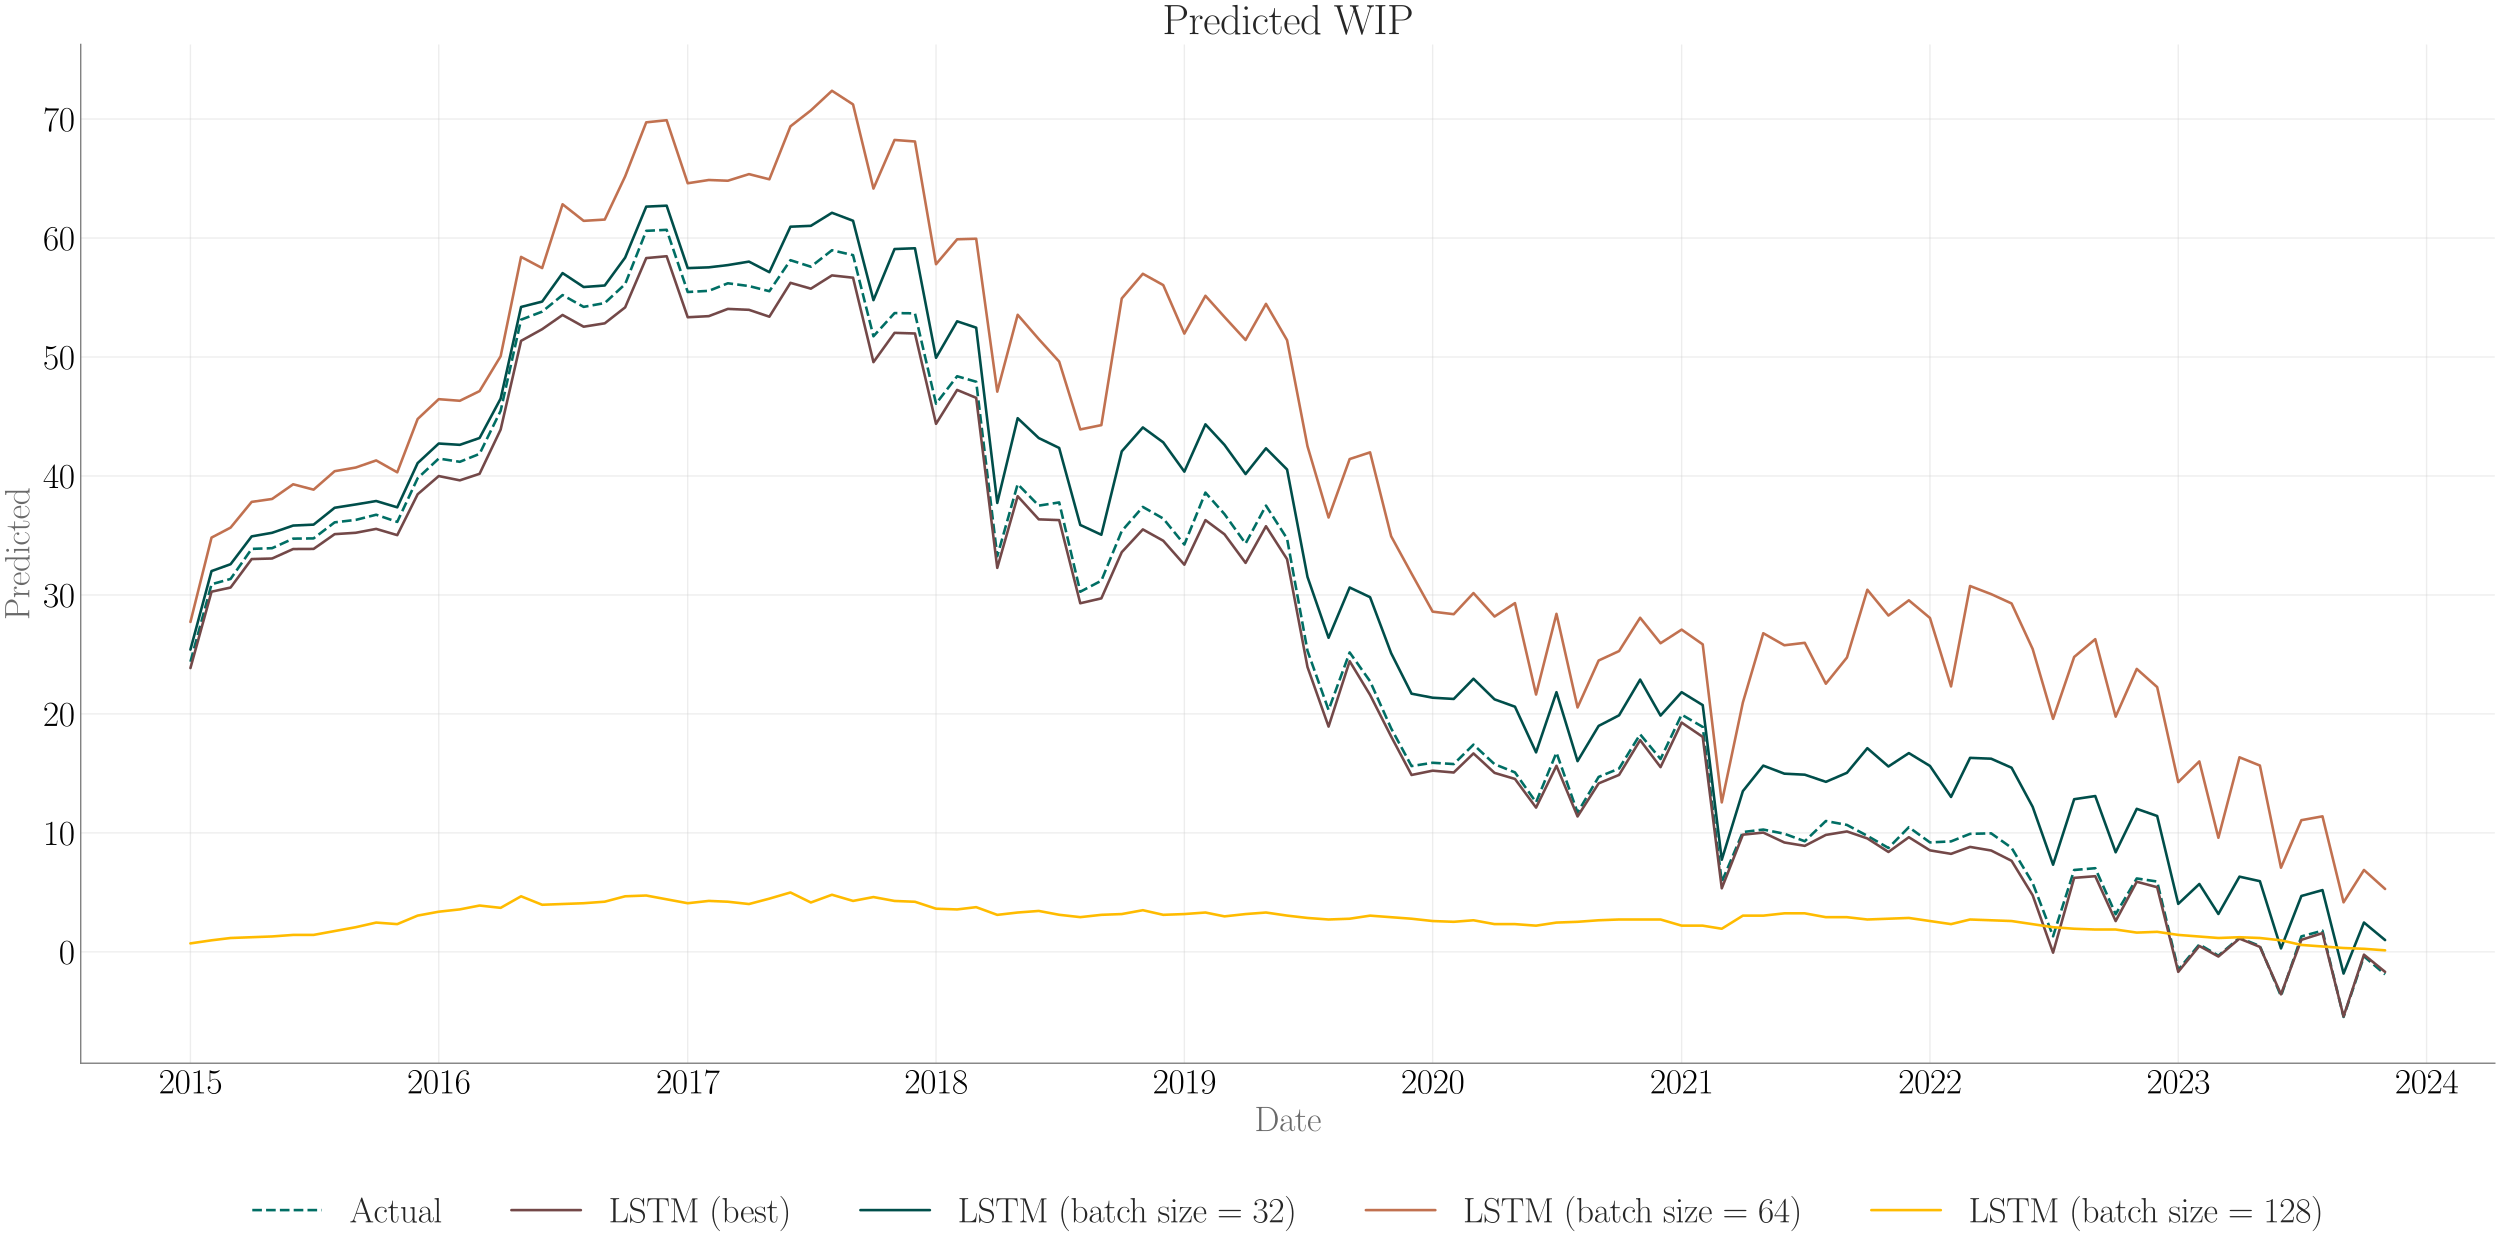 <?xml version="1.0" encoding="utf-8" standalone="no"?>
<!DOCTYPE svg PUBLIC "-//W3C//DTD SVG 1.1//EN"
  "http://www.w3.org/Graphics/SVG/1.1/DTD/svg11.dtd">
<svg xmlns:xlink="http://www.w3.org/1999/xlink" width="1440pt" height="720pt" viewBox="0 0 1440 720" xmlns="http://www.w3.org/2000/svg" version="1.1">
 <defs>
  <style type="text/css">*{stroke-linejoin: round; stroke-linecap: butt}</style>
 </defs>
 <g id="figure_1">
  <g id="patch_1">
   <path d="M 0 720 
L 1440 720 
L 1440 0 
L 0 0 
z
" style="fill: #ffffff"/>
  </g>
  <g id="axes_1">
   <g id="patch_2">
    <path d="M 46.489 612.427 
L 1437 612.427 
L 1437 25.605 
L 46.489 25.605 
z
" style="fill: #ffffff"/>
   </g>
   <g id="matplotlib.axis_1">
    <g id="xtick_1">
     <g id="line2d_1">
      <path d="M 109.694 612.427 
L 109.694 25.605 
" clip-path="url(#pcc0ab377e1)" style="fill: none; stroke: #cccccc; stroke-opacity: 0.35; stroke-width: 0.8; stroke-linecap: round"/>
     </g>
     <g id="text_1">
      <!-- $\mathdefault{2015}$ -->
      <g transform="translate(91.418 629.764) scale(0.2 -0.2)">
       <defs>
        <path id="CMR17-32" d="M 2669 989 
L 2554 989 
C 2490 536 2438 459 2413 420 
C 2381 369 1920 369 1830 369 
L 602 369 
C 832 619 1280 1072 1824 1597 
C 2214 1967 2669 2402 2669 3035 
C 2669 3790 2067 4224 1395 4224 
C 691 4224 262 3604 262 3030 
C 262 2780 448 2748 525 2748 
C 589 2748 781 2787 781 3010 
C 781 3207 614 3264 525 3264 
C 486 3264 448 3258 422 3245 
C 544 3790 915 4058 1306 4058 
C 1862 4058 2227 3617 2227 3035 
C 2227 2479 1901 2000 1536 1584 
L 262 146 
L 262 0 
L 2515 0 
L 2669 989 
z
" transform="scale(0.016)"/>
        <path id="CMR17-30" d="M 2688 2025 
C 2688 2416 2682 3080 2413 3591 
C 2176 4039 1798 4198 1466 4198 
C 1158 4198 768 4058 525 3597 
C 269 3118 243 2524 243 2025 
C 243 1661 250 1106 448 619 
C 723 -39 1216 -128 1466 -128 
C 1760 -128 2208 -7 2470 600 
C 2662 1042 2688 1559 2688 2025 
z
M 1466 -26 
C 1056 -26 813 325 723 812 
C 653 1188 653 1738 653 2096 
C 653 2588 653 2997 736 3387 
C 858 3929 1216 4096 1466 4096 
C 1728 4096 2067 3923 2189 3400 
C 2272 3036 2278 2607 2278 2096 
C 2278 1680 2278 1169 2202 792 
C 2067 95 1690 -26 1466 -26 
z
" transform="scale(0.016)"/>
        <path id="CMR17-31" d="M 1702 4058 
C 1702 4192 1696 4192 1606 4192 
C 1357 3916 979 3827 621 3827 
C 602 3827 570 3827 563 3808 
C 557 3795 557 3782 557 3648 
C 755 3648 1088 3686 1344 3839 
L 1344 461 
C 1344 236 1331 160 781 160 
L 589 160 
L 589 0 
C 896 0 1216 0 1523 0 
C 1830 0 2150 0 2458 0 
L 2458 160 
L 2266 160 
C 1715 160 1702 230 1702 458 
L 1702 4058 
z
" transform="scale(0.016)"/>
        <path id="CMR17-35" d="M 730 3692 
C 794 3666 1056 3584 1325 3584 
C 1920 3584 2246 3911 2432 4100 
C 2432 4157 2432 4192 2394 4192 
C 2387 4192 2374 4192 2323 4163 
C 2099 4058 1837 3973 1517 3973 
C 1325 3973 1037 3999 723 4139 
C 653 4171 640 4171 634 4171 
C 602 4171 595 4164 595 4037 
L 595 2203 
C 595 2089 595 2057 659 2057 
C 691 2057 704 2070 736 2114 
C 941 2401 1222 2522 1542 2522 
C 1766 2522 2246 2382 2246 1289 
C 2246 1085 2246 715 2054 421 
C 1894 159 1645 25 1370 25 
C 947 25 518 320 403 814 
C 429 807 480 795 506 795 
C 589 795 749 840 749 1038 
C 749 1210 627 1280 506 1280 
C 358 1280 262 1190 262 1011 
C 262 454 704 -128 1382 -128 
C 2042 -128 2669 440 2669 1264 
C 2669 2030 2170 2624 1549 2624 
C 1222 2624 947 2503 730 2274 
L 730 3692 
z
" transform="scale(0.016)"/>
       </defs>
       <use xlink:href="#CMR17-32" transform="scale(0.996)"/>
       <use xlink:href="#CMR17-30" transform="translate(45.69 0) scale(0.996)"/>
       <use xlink:href="#CMR17-31" transform="translate(91.381 0) scale(0.996)"/>
       <use xlink:href="#CMR17-35" transform="translate(137.071 0) scale(0.996)"/>
      </g>
     </g>
    </g>
    <g id="xtick_2">
     <g id="line2d_2">
      <path d="M 252.718 612.427 
L 252.718 25.605 
" clip-path="url(#pcc0ab377e1)" style="fill: none; stroke: #cccccc; stroke-opacity: 0.35; stroke-width: 0.8; stroke-linecap: round"/>
     </g>
     <g id="text_2">
      <!-- $\mathdefault{2016}$ -->
      <g transform="translate(234.442 629.764) scale(0.2 -0.2)">
       <defs>
        <path id="CMR17-36" d="M 678 2176 
C 678 3690 1395 4032 1811 4032 
C 1946 4032 2272 4009 2400 3776 
C 2298 3776 2106 3776 2106 3553 
C 2106 3381 2246 3323 2336 3323 
C 2394 3323 2566 3348 2566 3560 
C 2566 3954 2246 4179 1805 4179 
C 1043 4179 243 3390 243 1984 
C 243 253 966 -128 1478 -128 
C 2099 -128 2688 427 2688 1283 
C 2688 2081 2170 2662 1517 2662 
C 1126 2662 838 2407 678 1960 
L 678 2176 
z
M 1478 25 
C 691 25 691 1200 691 1436 
C 691 1896 909 2560 1504 2560 
C 1613 2560 1926 2560 2138 2120 
C 2253 1870 2253 1609 2253 1289 
C 2253 944 2253 690 2118 434 
C 1978 171 1773 25 1478 25 
z
" transform="scale(0.016)"/>
       </defs>
       <use xlink:href="#CMR17-32" transform="scale(0.996)"/>
       <use xlink:href="#CMR17-30" transform="translate(45.69 0) scale(0.996)"/>
       <use xlink:href="#CMR17-31" transform="translate(91.381 0) scale(0.996)"/>
       <use xlink:href="#CMR17-36" transform="translate(137.071 0) scale(0.996)"/>
      </g>
     </g>
    </g>
    <g id="xtick_3">
     <g id="line2d_3">
      <path d="M 396.135 612.427 
L 396.135 25.605 
" clip-path="url(#pcc0ab377e1)" style="fill: none; stroke: #cccccc; stroke-opacity: 0.35; stroke-width: 0.8; stroke-linecap: round"/>
     </g>
     <g id="text_3">
      <!-- $\mathdefault{2017}$ -->
      <g transform="translate(377.859 629.764) scale(0.2 -0.2)">
       <defs>
        <path id="CMR17-37" d="M 2886 3941 
L 2886 4081 
L 1382 4081 
C 634 4081 621 4165 595 4288 
L 480 4288 
L 294 3094 
L 410 3094 
C 429 3215 474 3540 550 3661 
C 589 3712 1062 3712 1171 3712 
L 2579 3712 
L 1869 2661 
C 1395 1954 1069 999 1069 165 
C 1069 89 1069 -128 1299 -128 
C 1530 -128 1530 89 1530 171 
L 1530 465 
C 1530 1508 1709 2196 2003 2636 
L 2886 3941 
z
" transform="scale(0.016)"/>
       </defs>
       <use xlink:href="#CMR17-32" transform="scale(0.996)"/>
       <use xlink:href="#CMR17-30" transform="translate(45.69 0) scale(0.996)"/>
       <use xlink:href="#CMR17-31" transform="translate(91.381 0) scale(0.996)"/>
       <use xlink:href="#CMR17-37" transform="translate(137.071 0) scale(0.996)"/>
      </g>
     </g>
    </g>
    <g id="xtick_4">
     <g id="line2d_4">
      <path d="M 539.159 612.427 
L 539.159 25.605 
" clip-path="url(#pcc0ab377e1)" style="fill: none; stroke: #cccccc; stroke-opacity: 0.35; stroke-width: 0.8; stroke-linecap: round"/>
     </g>
     <g id="text_4">
      <!-- $\mathdefault{2018}$ -->
      <g transform="translate(520.883 629.764) scale(0.2 -0.2)">
       <defs>
        <path id="CMR17-38" d="M 1741 2264 
C 2144 2467 2554 2773 2554 3263 
C 2554 3841 1990 4179 1472 4179 
C 890 4179 378 3759 378 3180 
C 378 3021 416 2747 666 2505 
C 730 2442 998 2251 1171 2130 
C 883 1983 211 1634 211 934 
C 211 279 838 -128 1459 -128 
C 2144 -128 2720 362 2720 1010 
C 2720 1590 2330 1857 2074 2029 
L 1741 2264 
z
M 902 2822 
C 851 2854 595 3051 595 3351 
C 595 3739 998 4032 1459 4032 
C 1965 4032 2336 3676 2336 3262 
C 2336 2669 1670 2331 1638 2331 
C 1632 2331 1626 2331 1574 2370 
L 902 2822 
z
M 2080 1519 
C 2176 1449 2483 1240 2483 851 
C 2483 381 2010 25 1472 25 
C 890 25 448 438 448 940 
C 448 1443 838 1862 1280 2060 
L 2080 1519 
z
" transform="scale(0.016)"/>
       </defs>
       <use xlink:href="#CMR17-32" transform="scale(0.996)"/>
       <use xlink:href="#CMR17-30" transform="translate(45.69 0) scale(0.996)"/>
       <use xlink:href="#CMR17-31" transform="translate(91.381 0) scale(0.996)"/>
       <use xlink:href="#CMR17-38" transform="translate(137.071 0) scale(0.996)"/>
      </g>
     </g>
    </g>
    <g id="xtick_5">
     <g id="line2d_5">
      <path d="M 682.184 612.427 
L 682.184 25.605 
" clip-path="url(#pcc0ab377e1)" style="fill: none; stroke: #cccccc; stroke-opacity: 0.35; stroke-width: 0.8; stroke-linecap: round"/>
     </g>
     <g id="text_5">
      <!-- $\mathdefault{2019}$ -->
      <g transform="translate(663.907 629.764) scale(0.2 -0.2)">
       <defs>
        <path id="CMR17-39" d="M 2253 1864 
C 2253 464 1670 31 1190 31 
C 1043 31 685 31 538 294 
C 704 268 826 357 826 518 
C 826 692 685 749 595 749 
C 538 749 365 723 365 506 
C 365 71 742 -128 1203 -128 
C 1939 -128 2688 674 2688 2073 
C 2688 3817 1971 4179 1485 4179 
C 851 4179 243 3628 243 2778 
C 243 1991 762 1408 1414 1408 
C 1952 1408 2189 1903 2253 2112 
L 2253 1864 
z
M 1427 1510 
C 1254 1510 1011 1542 813 1922 
C 678 2169 678 2461 678 2771 
C 678 3146 678 3405 858 3684 
C 947 3817 1114 4032 1485 4032 
C 2240 4032 2240 2885 2240 2632 
C 2240 2182 2035 1510 1427 1510 
z
" transform="scale(0.016)"/>
       </defs>
       <use xlink:href="#CMR17-32" transform="scale(0.996)"/>
       <use xlink:href="#CMR17-30" transform="translate(45.69 0) scale(0.996)"/>
       <use xlink:href="#CMR17-31" transform="translate(91.381 0) scale(0.996)"/>
       <use xlink:href="#CMR17-39" transform="translate(137.071 0) scale(0.996)"/>
      </g>
     </g>
    </g>
    <g id="xtick_6">
     <g id="line2d_6">
      <path d="M 825.208 612.427 
L 825.208 25.605 
" clip-path="url(#pcc0ab377e1)" style="fill: none; stroke: #cccccc; stroke-opacity: 0.35; stroke-width: 0.8; stroke-linecap: round"/>
     </g>
     <g id="text_6">
      <!-- $\mathdefault{2020}$ -->
      <g transform="translate(806.932 629.764) scale(0.2 -0.2)">
       <use xlink:href="#CMR17-32" transform="scale(0.996)"/>
       <use xlink:href="#CMR17-30" transform="translate(45.69 0) scale(0.996)"/>
       <use xlink:href="#CMR17-32" transform="translate(91.381 0) scale(0.996)"/>
       <use xlink:href="#CMR17-30" transform="translate(137.071 0) scale(0.996)"/>
      </g>
     </g>
    </g>
    <g id="xtick_7">
     <g id="line2d_7">
      <path d="M 968.624 612.427 
L 968.624 25.605 
" clip-path="url(#pcc0ab377e1)" style="fill: none; stroke: #cccccc; stroke-opacity: 0.35; stroke-width: 0.8; stroke-linecap: round"/>
     </g>
     <g id="text_7">
      <!-- $\mathdefault{2021}$ -->
      <g transform="translate(950.348 629.764) scale(0.2 -0.2)">
       <use xlink:href="#CMR17-32" transform="scale(0.996)"/>
       <use xlink:href="#CMR17-30" transform="translate(45.69 0) scale(0.996)"/>
       <use xlink:href="#CMR17-32" transform="translate(91.381 0) scale(0.996)"/>
       <use xlink:href="#CMR17-31" transform="translate(137.071 0) scale(0.996)"/>
      </g>
     </g>
    </g>
    <g id="xtick_8">
     <g id="line2d_8">
      <path d="M 1111.649 612.427 
L 1111.649 25.605 
" clip-path="url(#pcc0ab377e1)" style="fill: none; stroke: #cccccc; stroke-opacity: 0.35; stroke-width: 0.8; stroke-linecap: round"/>
     </g>
     <g id="text_8">
      <!-- $\mathdefault{2022}$ -->
      <g transform="translate(1093.372 629.764) scale(0.2 -0.2)">
       <use xlink:href="#CMR17-32" transform="scale(0.996)"/>
       <use xlink:href="#CMR17-30" transform="translate(45.69 0) scale(0.996)"/>
       <use xlink:href="#CMR17-32" transform="translate(91.381 0) scale(0.996)"/>
       <use xlink:href="#CMR17-32" transform="translate(137.071 0) scale(0.996)"/>
      </g>
     </g>
    </g>
    <g id="xtick_9">
     <g id="line2d_9">
      <path d="M 1254.673 612.427 
L 1254.673 25.605 
" clip-path="url(#pcc0ab377e1)" style="fill: none; stroke: #cccccc; stroke-opacity: 0.35; stroke-width: 0.8; stroke-linecap: round"/>
     </g>
     <g id="text_9">
      <!-- $\mathdefault{2023}$ -->
      <g transform="translate(1236.397 629.764) scale(0.2 -0.2)">
       <defs>
        <path id="CMR17-33" d="M 1414 2157 
C 1984 2157 2234 1662 2234 1090 
C 2234 320 1824 25 1453 25 
C 1114 25 563 194 390 693 
C 422 680 454 680 486 680 
C 640 680 755 782 755 948 
C 755 1133 614 1216 486 1216 
C 378 1216 211 1165 211 926 
C 211 335 787 -128 1466 -128 
C 2176 -128 2720 430 2720 1085 
C 2720 1707 2208 2157 1600 2227 
C 2086 2328 2554 2756 2554 3329 
C 2554 3820 2048 4179 1472 4179 
C 890 4179 378 3829 378 3329 
C 378 3110 544 3072 627 3072 
C 762 3072 877 3155 877 3321 
C 877 3486 762 3569 627 3569 
C 602 3569 570 3569 544 3557 
C 730 3959 1235 4032 1459 4032 
C 1683 4032 2106 3925 2106 3320 
C 2106 3143 2080 2828 1862 2550 
C 1670 2304 1453 2304 1242 2284 
C 1210 2284 1062 2269 1037 2269 
C 992 2263 966 2257 966 2208 
C 966 2163 973 2157 1101 2157 
L 1414 2157 
z
" transform="scale(0.016)"/>
       </defs>
       <use xlink:href="#CMR17-32" transform="scale(0.996)"/>
       <use xlink:href="#CMR17-30" transform="translate(45.69 0) scale(0.996)"/>
       <use xlink:href="#CMR17-32" transform="translate(91.381 0) scale(0.996)"/>
       <use xlink:href="#CMR17-33" transform="translate(137.071 0) scale(0.996)"/>
      </g>
     </g>
    </g>
    <g id="xtick_10">
     <g id="line2d_10">
      <path d="M 1397.697 612.427 
L 1397.697 25.605 
" clip-path="url(#pcc0ab377e1)" style="fill: none; stroke: #cccccc; stroke-opacity: 0.35; stroke-width: 0.8; stroke-linecap: round"/>
     </g>
     <g id="text_10">
      <!-- $\mathdefault{2024}$ -->
      <g transform="translate(1379.421 629.764) scale(0.2 -0.2)">
       <defs>
        <path id="CMR17-34" d="M 2150 4122 
C 2150 4256 2144 4256 2029 4256 
L 128 1254 
L 128 1088 
L 1779 1088 
L 1779 457 
C 1779 224 1766 160 1318 160 
L 1197 160 
L 1197 0 
C 1402 0 1747 0 1965 0 
C 2182 0 2528 0 2733 0 
L 2733 160 
L 2611 160 
C 2163 160 2150 224 2150 457 
L 2150 1088 
L 2803 1088 
L 2803 1254 
L 2150 1254 
L 2150 4122 
z
M 1798 3703 
L 1798 1254 
L 256 1254 
L 1798 3703 
z
" transform="scale(0.016)"/>
       </defs>
       <use xlink:href="#CMR17-32" transform="scale(0.996)"/>
       <use xlink:href="#CMR17-30" transform="translate(45.69 0) scale(0.996)"/>
       <use xlink:href="#CMR17-32" transform="translate(91.381 0) scale(0.996)"/>
       <use xlink:href="#CMR17-34" transform="translate(137.071 0) scale(0.996)"/>
      </g>
     </g>
    </g>
    <g id="text_11">
     <!-- Date -->
     <g style="fill: #696969" transform="translate(722.559 651.476) scale(0.2 -0.2)">
      <defs>
       <path id="CMR17-44" d="M 333 4352 
L 333 4186 
C 774 4186 845 4186 845 3900 
L 845 452 
C 845 166 774 166 333 166 
L 333 0 
L 2368 0 
C 3398 0 4224 943 4224 2141 
C 4224 3346 3411 4352 2368 4352 
L 333 4352 
z
M 1523 166 
C 1267 166 1254 197 1254 414 
L 1254 3938 
C 1254 4155 1267 4186 1523 4186 
L 2240 4186 
C 2771 4186 3750 3874 3750 2141 
C 3750 1242 3488 879 3366 707 
C 3213 510 2848 166 2240 166 
L 1523 166 
z
" transform="scale(0.016)"/>
       <path id="CMR17-61" d="M 2304 1653 
C 2304 2072 2304 2294 2035 2543 
C 1798 2752 1523 2816 1306 2816 
C 800 2816 435 2407 435 1971 
C 435 1728 627 1728 666 1728 
C 749 1728 896 1778 896 1954 
C 896 2112 774 2181 666 2181 
C 640 2181 608 2174 589 2168 
C 723 2592 1069 2714 1293 2714 
C 1613 2714 1965 2429 1965 1885 
L 1965 1600 
C 1587 1600 1133 1549 774 1357 
C 371 1133 256 813 256 570 
C 256 77 832 -64 1171 -64 
C 1523 -64 1850 139 1990 511 
C 2003 233 2182 -18 2464 -18 
C 2598 -18 2938 70 2938 567 
L 2938 920 
L 2822 920 
L 2822 562 
C 2822 178 2650 128 2566 128 
C 2304 128 2304 458 2304 738 
L 2304 1653 
z
M 1965 870 
C 1965 317 1568 38 1216 38 
C 896 38 646 275 646 570 
C 646 761 730 1100 1101 1305 
C 1408 1478 1760 1504 1965 1504 
L 1965 870 
z
" transform="scale(0.016)"/>
       <path id="CMR17-74" d="M 966 2560 
L 1862 2560 
L 1862 2725 
L 966 2725 
L 966 3904 
L 851 3904 
C 838 3245 614 2668 70 2668 
L 70 2560 
L 627 2560 
L 627 771 
C 627 650 627 -64 1370 -64 
C 1747 -64 1965 306 1965 777 
L 1965 1140 
L 1850 1140 
L 1850 783 
C 1850 344 1677 51 1408 51 
C 1222 51 966 178 966 758 
L 966 2560 
z
" transform="scale(0.016)"/>
       <path id="CMR17-65" d="M 2438 1472 
C 2464 1498 2464 1511 2464 1576 
C 2464 2238 2118 2816 1389 2816 
C 710 2816 173 2169 173 1383 
C 173 551 781 -64 1459 -64 
C 2176 -64 2458 607 2458 740 
C 2458 784 2419 784 2406 784 
C 2362 784 2355 771 2330 696 
C 2189 265 1837 51 1504 51 
C 1229 51 954 203 781 480 
C 582 803 582 1176 582 1472 
L 2438 1472 
z
M 589 1568 
C 634 2505 1126 2714 1382 2714 
C 1818 2714 2112 2297 2118 1568 
L 589 1568 
z
" transform="scale(0.016)"/>
      </defs>
      <use xlink:href="#CMR17-44" transform="scale(0.996)"/>
      <use xlink:href="#CMR17-61" transform="translate(70.394 0) scale(0.996)"/>
      <use xlink:href="#CMR17-74" transform="translate(116.084 0) scale(0.996)"/>
      <use xlink:href="#CMR17-65" transform="translate(151.365 0) scale(0.996)"/>
     </g>
    </g>
   </g>
   <g id="matplotlib.axis_2">
    <g id="ytick_1">
     <g id="line2d_11">
      <path d="M 46.489 548.277 
L 1437 548.277 
" clip-path="url(#pcc0ab377e1)" style="fill: none; stroke: #cccccc; stroke-opacity: 0.35; stroke-width: 0.8; stroke-linecap: round"/>
     </g>
     <g id="text_12">
      <!-- $\mathdefault{0}$ -->
      <g transform="translate(33.851 555.196) scale(0.2 -0.2)">
       <use xlink:href="#CMR17-30" transform="scale(0.996)"/>
      </g>
     </g>
    </g>
    <g id="ytick_2">
     <g id="line2d_12">
      <path d="M 46.489 479.748 
L 1437 479.748 
" clip-path="url(#pcc0ab377e1)" style="fill: none; stroke: #cccccc; stroke-opacity: 0.35; stroke-width: 0.8; stroke-linecap: round"/>
     </g>
     <g id="text_13">
      <!-- $\mathdefault{10}$ -->
      <g transform="translate(24.713 486.667) scale(0.2 -0.2)">
       <use xlink:href="#CMR17-31" transform="scale(0.996)"/>
       <use xlink:href="#CMR17-30" transform="translate(45.69 0) scale(0.996)"/>
      </g>
     </g>
    </g>
    <g id="ytick_3">
     <g id="line2d_13">
      <path d="M 46.489 411.219 
L 1437 411.219 
" clip-path="url(#pcc0ab377e1)" style="fill: none; stroke: #cccccc; stroke-opacity: 0.35; stroke-width: 0.8; stroke-linecap: round"/>
     </g>
     <g id="text_14">
      <!-- $\mathdefault{20}$ -->
      <g transform="translate(24.713 418.138) scale(0.2 -0.2)">
       <use xlink:href="#CMR17-32" transform="scale(0.996)"/>
       <use xlink:href="#CMR17-30" transform="translate(45.69 0) scale(0.996)"/>
      </g>
     </g>
    </g>
    <g id="ytick_4">
     <g id="line2d_14">
      <path d="M 46.489 342.69 
L 1437 342.69 
" clip-path="url(#pcc0ab377e1)" style="fill: none; stroke: #cccccc; stroke-opacity: 0.35; stroke-width: 0.8; stroke-linecap: round"/>
     </g>
     <g id="text_15">
      <!-- $\mathdefault{30}$ -->
      <g transform="translate(24.713 349.609) scale(0.2 -0.2)">
       <use xlink:href="#CMR17-33" transform="scale(0.996)"/>
       <use xlink:href="#CMR17-30" transform="translate(45.69 0) scale(0.996)"/>
      </g>
     </g>
    </g>
    <g id="ytick_5">
     <g id="line2d_15">
      <path d="M 46.489 274.161 
L 1437 274.161 
" clip-path="url(#pcc0ab377e1)" style="fill: none; stroke: #cccccc; stroke-opacity: 0.35; stroke-width: 0.8; stroke-linecap: round"/>
     </g>
     <g id="text_16">
      <!-- $\mathdefault{40}$ -->
      <g transform="translate(24.713 281.079) scale(0.2 -0.2)">
       <use xlink:href="#CMR17-34" transform="scale(0.996)"/>
       <use xlink:href="#CMR17-30" transform="translate(45.69 0) scale(0.996)"/>
      </g>
     </g>
    </g>
    <g id="ytick_6">
     <g id="line2d_16">
      <path d="M 46.489 205.632 
L 1437 205.632 
" clip-path="url(#pcc0ab377e1)" style="fill: none; stroke: #cccccc; stroke-opacity: 0.35; stroke-width: 0.8; stroke-linecap: round"/>
     </g>
     <g id="text_17">
      <!-- $\mathdefault{50}$ -->
      <g transform="translate(24.713 212.55) scale(0.2 -0.2)">
       <use xlink:href="#CMR17-35" transform="scale(0.996)"/>
       <use xlink:href="#CMR17-30" transform="translate(45.69 0) scale(0.996)"/>
      </g>
     </g>
    </g>
    <g id="ytick_7">
     <g id="line2d_17">
      <path d="M 46.489 137.103 
L 1437 137.103 
" clip-path="url(#pcc0ab377e1)" style="fill: none; stroke: #cccccc; stroke-opacity: 0.35; stroke-width: 0.8; stroke-linecap: round"/>
     </g>
     <g id="text_18">
      <!-- $\mathdefault{60}$ -->
      <g transform="translate(24.713 144.021) scale(0.2 -0.2)">
       <use xlink:href="#CMR17-36" transform="scale(0.996)"/>
       <use xlink:href="#CMR17-30" transform="translate(45.69 0) scale(0.996)"/>
      </g>
     </g>
    </g>
    <g id="ytick_8">
     <g id="line2d_18">
      <path d="M 46.489 68.574 
L 1437 68.574 
" clip-path="url(#pcc0ab377e1)" style="fill: none; stroke: #cccccc; stroke-opacity: 0.35; stroke-width: 0.8; stroke-linecap: round"/>
     </g>
     <g id="text_19">
      <!-- $\mathdefault{70}$ -->
      <g transform="translate(24.713 75.492) scale(0.2 -0.2)">
       <use xlink:href="#CMR17-37" transform="scale(0.996)"/>
       <use xlink:href="#CMR17-30" transform="translate(45.69 0) scale(0.996)"/>
      </g>
     </g>
    </g>
    <g id="text_20">
     <!-- Predicted -->
     <g style="fill: #696969" transform="translate(16.837 357.142) rotate(-90) scale(0.2 -0.2)">
      <defs>
       <path id="CMR17-50" d="M 1267 2042 
L 2291 2042 
C 3117 2042 3718 2578 3718 3184 
C 3718 3791 3130 4352 2291 4352 
L 333 4352 
L 333 4186 
C 774 4186 845 4186 845 3899 
L 845 446 
C 845 160 774 160 333 160 
L 333 0 
C 518 0 858 0 1056 0 
C 1254 0 1594 0 1779 0 
L 1779 160 
C 1338 160 1267 160 1267 446 
L 1267 2042 
z
M 1254 2176 
L 1254 3938 
C 1254 4155 1267 4186 1523 4186 
L 2170 4186 
C 2995 4186 3232 3714 3232 3184 
C 3232 2604 2950 2176 2170 2176 
L 1254 2176 
z
" transform="scale(0.016)"/>
       <path id="CMR17-72" d="M 960 1497 
C 960 2112 1222 2688 1702 2688 
C 1747 2688 1792 2682 1837 2662 
C 1837 2662 1696 2617 1696 2452 
C 1696 2298 1818 2234 1914 2234 
C 1990 2234 2131 2279 2131 2458 
C 2131 2663 1926 2790 1709 2790 
C 1222 2790 1011 2317 947 2093 
L 941 2093 
L 941 2790 
L 198 2720 
L 198 2554 
C 576 2554 634 2515 634 2208 
L 634 428 
C 634 184 608 153 198 153 
L 198 -13 
C 352 0 646 0 813 0 
C 998 0 1325 0 1498 -13 
L 1498 153 
C 1037 153 960 153 960 440 
L 960 1497 
z
" transform="scale(0.016)"/>
       <path id="CMR17-64" d="M 1869 4326 
L 1869 4160 
C 2246 4160 2304 4122 2304 3820 
L 2304 2345 
C 2278 2377 2016 2790 1498 2790 
C 845 2790 211 2208 211 1364 
C 211 525 806 -64 1434 -64 
C 1978 -64 2259 337 2291 380 
L 2291 -63 
L 3066 -63 
L 3066 128 
C 2688 128 2630 166 2630 473 
L 2630 4396 
L 1869 4326 
z
M 2291 755 
C 2291 563 2176 390 2029 262 
C 1811 70 1594 38 1472 38 
C 1286 38 621 134 621 1356 
C 621 2612 1363 2688 1530 2688 
C 1824 2688 2061 2522 2208 2291 
C 2291 2157 2291 2138 2291 2023 
L 2291 755 
z
" transform="scale(0.016)"/>
       <path id="CMR17-69" d="M 992 3909 
C 992 4049 877 4170 730 4170 
C 589 4170 467 4056 467 3909 
C 467 3769 582 3648 730 3648 
C 870 3648 992 3763 992 3909 
z
M 243 2706 
L 243 2541 
C 602 2541 653 2502 653 2197 
L 653 427 
C 653 184 627 153 218 153 
L 218 -13 
C 371 0 646 0 806 0 
C 960 0 1222 0 1370 -13 
L 1370 153 
C 992 153 979 191 979 420 
L 979 2776 
L 243 2706 
z
" transform="scale(0.016)"/>
       <path id="CMR17-63" d="M 2234 2240 
C 2112 2240 1933 2240 1933 2017 
C 1933 1838 2080 1787 2163 1787 
C 2208 1787 2394 1807 2394 2024 
C 2394 2467 1958 2803 1466 2803 
C 787 2803 211 2178 211 1363 
C 211 516 813 -64 1466 -64 
C 2259 -64 2458 677 2458 748 
C 2458 774 2451 793 2406 793 
C 2362 793 2355 787 2330 703 
C 2163 180 1798 51 1523 51 
C 1114 51 621 427 621 1369 
C 621 2338 1094 2688 1472 2688 
C 1722 2688 2093 2573 2234 2240 
z
" transform="scale(0.016)"/>
      </defs>
      <use xlink:href="#CMR17-50" transform="scale(0.996)"/>
      <use xlink:href="#CMR17-72" transform="translate(62.586 0) scale(0.996)"/>
      <use xlink:href="#CMR17-65" transform="translate(97.867 0) scale(0.996)"/>
      <use xlink:href="#CMR17-64" transform="translate(138.353 0) scale(0.996)"/>
      <use xlink:href="#CMR17-69" transform="translate(189.248 0) scale(0.996)"/>
      <use xlink:href="#CMR17-63" transform="translate(214.119 0) scale(0.996)"/>
      <use xlink:href="#CMR17-74" transform="translate(254.605 0) scale(0.996)"/>
      <use xlink:href="#CMR17-65" transform="translate(289.886 0) scale(0.996)"/>
      <use xlink:href="#CMR17-64" transform="translate(330.371 0) scale(0.996)"/>
     </g>
    </g>
   </g>
   <g id="line2d_19">
    <path d="M 109.694 381.163 
L 121.841 336.531 
L 121.841 336.531 
L 132.813 333.47 
L 132.813 333.47 
L 144.96 316.151 
L 144.96 316.151 
L 156.716 315.755 
L 156.716 315.755 
L 168.863 310.257 
L 168.863 310.257 
L 180.619 310.116 
L 180.619 310.116 
L 192.766 300.87 
L 192.766 300.87 
L 204.913 299.462 
L 204.913 299.462 
L 216.669 296.488 
L 216.669 296.488 
L 228.816 300.613 
L 228.816 300.613 
L 240.571 275.451 
L 240.571 275.451 
L 252.718 264.132 
L 252.718 264.132 
L 264.866 265.999 
L 264.866 265.999 
L 276.229 261.427 
L 276.229 261.427 
L 288.377 236.591 
L 288.377 236.591 
L 300.132 184.141 
L 300.132 184.141 
L 312.279 179.514 
L 312.279 179.514 
L 324.035 169.963 
L 324.035 169.963 
L 336.182 176.761 
L 336.182 176.761 
L 348.329 174.562 
L 348.329 174.562 
L 360.085 163.652 
L 360.085 163.652 
L 372.232 132.972 
L 372.232 132.972 
L 383.987 132.377 
L 383.987 132.377 
L 396.135 168.192 
L 396.135 168.192 
L 408.282 167.524 
L 408.282 167.524 
L 419.254 163.167 
L 419.254 163.167 
L 431.401 164.763 
L 431.401 164.763 
L 443.156 167.739 
L 443.156 167.739 
L 455.304 149.867 
L 455.304 149.867 
L 467.059 153.62 
L 467.059 153.62 
L 479.206 144.139 
L 479.206 144.139 
L 491.354 146.957 
L 491.354 146.957 
L 503.109 193.692 
L 503.109 193.692 
L 515.256 180.344 
L 515.256 180.344 
L 527.012 180.481 
L 527.012 180.481 
L 539.159 232.522 
L 539.159 232.522 
L 551.306 216.716 
L 551.306 216.716 
L 562.278 219.871 
L 562.278 219.871 
L 574.425 320.368 
L 574.425 320.368 
L 586.181 278.859 
L 586.181 278.859 
L 598.328 291.242 
L 598.328 291.242 
L 610.084 289.397 
L 610.084 289.397 
L 622.231 340.84 
L 622.231 340.84 
L 634.378 334.476 
L 634.378 334.476 
L 646.134 305.868 
L 646.134 305.868 
L 658.281 291.995 
L 658.281 291.995 
L 670.036 298.68 
L 670.036 298.68 
L 682.184 313.645 
L 682.184 313.645 
L 694.331 283.742 
L 694.331 283.742 
L 705.303 296.117 
L 705.303 296.117 
L 717.45 313.081 
L 717.45 313.081 
L 729.205 291.246 
L 729.205 291.246 
L 741.353 310.256 
L 741.353 310.256 
L 753.108 374.841 
L 753.108 374.841 
L 765.255 408.946 
L 765.255 408.946 
L 777.403 375.807 
L 777.403 375.807 
L 789.158 392.409 
L 789.158 392.409 
L 801.305 419.544 
L 801.305 419.544 
L 813.061 441.256 
L 813.061 441.256 
L 825.208 439.356 
L 825.208 439.356 
L 837.355 440.091 
L 837.355 440.091 
L 848.719 428.915 
L 848.719 428.915 
L 860.866 440.176 
L 860.866 440.176 
L 872.622 444.901 
L 872.622 444.901 
L 884.769 462.12 
L 884.769 462.12 
L 896.524 433.519 
L 896.524 433.519 
L 908.672 468.047 
L 908.672 468.047 
L 920.819 447.518 
L 920.819 447.518 
L 932.574 442.685 
L 932.574 442.685 
L 944.722 422.972 
L 944.722 422.972 
L 956.477 437.177 
L 956.477 437.177 
L 968.624 411.639 
L 968.624 411.639 
L 980.771 418.698 
L 980.771 418.698 
L 991.743 507.963 
L 991.743 507.963 
L 1003.891 479.265 
L 1003.891 479.265 
L 1015.646 477.826 
L 1015.646 477.826 
L 1027.793 480.23 
L 1027.793 480.23 
L 1039.549 484.563 
L 1039.549 484.563 
L 1051.696 472.902 
L 1051.696 472.902 
L 1063.843 475.156 
L 1063.843 475.156 
L 1075.599 481.437 
L 1075.599 481.437 
L 1087.746 488.423 
L 1087.746 488.423 
L 1099.501 476.464 
L 1099.501 476.464 
L 1111.649 485.23 
L 1111.649 485.23 
L 1123.796 484.648 
L 1123.796 484.648 
L 1134.768 480.284 
L 1134.768 480.284 
L 1146.915 480.01 
L 1146.915 480.01 
L 1158.67 488.342 
L 1158.67 488.342 
L 1170.818 508.616 
L 1170.818 508.616 
L 1182.573 539.298 
L 1182.573 539.298 
L 1194.72 501.113 
L 1194.72 501.113 
L 1206.868 500.085 
L 1206.868 500.085 
L 1218.623 526.578 
L 1218.623 526.578 
L 1230.77 505.987 
L 1230.77 505.987 
L 1242.526 507.763 
L 1242.526 507.763 
L 1254.673 558.625 
L 1254.673 558.625 
L 1266.82 543.981 
L 1266.82 543.981 
L 1277.792 550.454 
L 1277.792 550.454 
L 1289.939 540.159 
L 1289.939 540.159 
L 1301.695 544.917 
L 1301.695 544.917 
L 1313.842 573.703 
L 1313.842 573.703 
L 1325.597 539.359 
L 1325.597 539.359 
L 1337.745 536.077 
L 1337.745 536.077 
L 1349.892 585.753 
L 1349.892 585.753 
L 1361.647 550.858 
L 1361.647 550.858 
L 1373.795 561.245 
L 1373.795 561.245 
" clip-path="url(#pcc0ab377e1)" style="fill: none; stroke-dasharray: 5.55,2.4; stroke-dashoffset: 0; stroke: #006e64; stroke-width: 1.5"/>
   </g>
   <g id="line2d_20">
    <path d="M 109.694 384.785 
L 121.841 340.815 
L 121.841 340.815 
L 132.813 338.423 
L 132.813 338.423 
L 144.96 322.017 
L 144.96 322.017 
L 156.716 321.698 
L 156.716 321.698 
L 168.863 316.237 
L 168.863 316.237 
L 180.619 316.176 
L 180.619 316.176 
L 192.766 307.668 
L 192.766 307.668 
L 204.913 306.88 
L 204.913 306.88 
L 216.669 304.642 
L 216.669 304.642 
L 228.816 308.233 
L 228.816 308.233 
L 240.571 284.686 
L 240.571 284.686 
L 252.718 274.207 
L 252.718 274.207 
L 264.866 276.675 
L 264.866 276.675 
L 276.229 272.912 
L 276.229 272.912 
L 288.377 247.405 
L 288.377 247.405 
L 300.132 196.336 
L 300.132 196.336 
L 312.279 189.623 
L 312.279 189.623 
L 324.035 181.421 
L 324.035 181.421 
L 336.182 188.181 
L 336.182 188.181 
L 348.329 186.238 
L 348.329 186.238 
L 360.085 177.042 
L 360.085 177.042 
L 372.232 148.656 
L 372.232 148.656 
L 383.987 147.591 
L 383.987 147.591 
L 396.135 182.743 
L 396.135 182.743 
L 408.282 182.098 
L 408.282 182.098 
L 419.254 177.929 
L 419.254 177.929 
L 431.401 178.453 
L 431.401 178.453 
L 443.156 182.415 
L 443.156 182.415 
L 455.304 162.916 
L 455.304 162.916 
L 467.059 166.275 
L 467.059 166.275 
L 479.206 158.634 
L 479.206 158.634 
L 491.354 159.953 
L 491.354 159.953 
L 503.109 208.586 
L 503.109 208.586 
L 515.256 191.727 
L 515.256 191.727 
L 527.012 192.08 
L 527.012 192.08 
L 539.159 244.118 
L 539.159 244.118 
L 551.306 224.607 
L 551.306 224.607 
L 562.278 229.161 
L 562.278 229.161 
L 574.425 327.09 
L 574.425 327.09 
L 586.181 285.822 
L 586.181 285.822 
L 598.328 299.149 
L 598.328 299.149 
L 610.084 299.574 
L 610.084 299.574 
L 622.231 347.472 
L 622.231 347.472 
L 634.378 344.655 
L 634.378 344.655 
L 646.134 318.032 
L 646.134 318.032 
L 658.281 304.939 
L 658.281 304.939 
L 670.036 311.475 
L 670.036 311.475 
L 682.184 325.257 
L 682.184 325.257 
L 694.331 299.596 
L 694.331 299.596 
L 705.303 307.741 
L 705.303 307.741 
L 717.45 324.222 
L 717.45 324.222 
L 729.205 303.116 
L 729.205 303.116 
L 741.353 322.092 
L 741.353 322.092 
L 753.108 384.193 
L 753.108 384.193 
L 765.255 418.499 
L 765.255 418.499 
L 777.403 380.85 
L 777.403 380.85 
L 789.158 400.246 
L 789.158 400.246 
L 801.305 424.215 
L 801.305 424.215 
L 813.061 446.382 
L 813.061 446.382 
L 825.208 443.904 
L 825.208 443.904 
L 837.355 444.96 
L 837.355 444.96 
L 848.719 433.981 
L 848.719 433.981 
L 860.866 445.183 
L 860.866 445.183 
L 872.622 448.667 
L 872.622 448.667 
L 884.769 465.167 
L 884.769 465.167 
L 896.524 441.108 
L 896.524 441.108 
L 908.672 470.278 
L 908.672 470.278 
L 920.819 451.226 
L 920.819 451.226 
L 932.574 446.348 
L 932.574 446.348 
L 944.722 426.33 
L 944.722 426.33 
L 956.477 441.863 
L 956.477 441.863 
L 968.624 416.218 
L 968.624 416.218 
L 980.771 424.454 
L 980.771 424.454 
L 991.743 511.649 
L 991.743 511.649 
L 1003.891 480.771 
L 1003.891 480.771 
L 1015.646 479.566 
L 1015.646 479.566 
L 1027.793 485.275 
L 1027.793 485.275 
L 1039.549 487.211 
L 1039.549 487.211 
L 1051.696 480.91 
L 1051.696 480.91 
L 1063.843 478.911 
L 1063.843 478.911 
L 1075.599 482.945 
L 1075.599 482.945 
L 1087.746 490.729 
L 1087.746 490.729 
L 1099.501 482.241 
L 1099.501 482.241 
L 1111.649 489.809 
L 1111.649 489.809 
L 1123.796 491.821 
L 1123.796 491.821 
L 1134.768 487.822 
L 1134.768 487.822 
L 1146.915 489.895 
L 1146.915 489.895 
L 1158.67 495.83 
L 1158.67 495.83 
L 1170.818 515.679 
L 1170.818 515.679 
L 1182.573 548.716 
L 1182.573 548.716 
L 1194.72 505.648 
L 1194.72 505.648 
L 1206.868 504.687 
L 1206.868 504.687 
L 1218.623 530.52 
L 1218.623 530.52 
L 1230.77 507.886 
L 1230.77 507.886 
L 1242.526 511.043 
L 1242.526 511.043 
L 1254.673 559.772 
L 1254.673 559.772 
L 1266.82 544.881 
L 1266.82 544.881 
L 1277.792 550.963 
L 1277.792 550.963 
L 1289.939 540.627 
L 1289.939 540.627 
L 1301.695 545.401 
L 1301.695 545.401 
L 1313.842 572.73 
L 1313.842 572.73 
L 1325.597 541.345 
L 1325.597 541.345 
L 1337.745 537.468 
L 1337.745 537.468 
L 1349.892 585.447 
L 1349.892 585.447 
L 1361.647 549.9 
L 1361.647 549.9 
L 1373.795 559.79 
L 1373.795 559.79 
" clip-path="url(#pcc0ab377e1)" style="fill: none; stroke: #734848; stroke-width: 1.5; stroke-linecap: round"/>
   </g>
   <g id="line2d_21">
    <path d="M 109.694 374.146 
L 121.841 328.938 
L 121.841 328.938 
L 132.813 324.985 
L 132.813 324.985 
L 144.96 308.962 
L 144.96 308.962 
L 156.716 306.893 
L 156.716 306.893 
L 168.863 302.722 
L 168.863 302.722 
L 180.619 302.183 
L 180.619 302.183 
L 192.766 292.469 
L 192.766 292.469 
L 204.913 290.558 
L 204.913 290.558 
L 216.669 288.589 
L 216.669 288.589 
L 228.816 292.216 
L 228.816 292.216 
L 240.571 266.72 
L 240.571 266.72 
L 252.718 255.473 
L 252.718 255.473 
L 264.866 256.224 
L 264.866 256.224 
L 276.229 252.285 
L 276.229 252.285 
L 288.377 229.591 
L 288.377 229.591 
L 300.132 176.805 
L 300.132 176.805 
L 312.279 173.711 
L 312.279 173.711 
L 324.035 157.305 
L 324.035 157.305 
L 336.182 165.324 
L 336.182 165.324 
L 348.329 164.44 
L 348.329 164.44 
L 360.085 148.376 
L 360.085 148.376 
L 372.232 119.017 
L 372.232 119.017 
L 383.987 118.464 
L 383.987 118.464 
L 396.135 154.433 
L 396.135 154.433 
L 408.282 153.991 
L 408.282 153.991 
L 419.254 152.688 
L 419.254 152.688 
L 431.401 150.684 
L 431.401 150.684 
L 443.156 156.777 
L 443.156 156.777 
L 455.304 130.582 
L 455.304 130.582 
L 467.059 130.076 
L 467.059 130.076 
L 479.206 122.563 
L 479.206 122.563 
L 491.354 127.156 
L 491.354 127.156 
L 503.109 172.876 
L 503.109 172.876 
L 515.256 143.448 
L 515.256 143.448 
L 527.012 143.002 
L 527.012 143.002 
L 539.159 206.072 
L 539.159 206.072 
L 551.306 185.078 
L 551.306 185.078 
L 562.278 188.738 
L 562.278 188.738 
L 574.425 289.682 
L 574.425 289.682 
L 586.181 240.884 
L 586.181 240.884 
L 598.328 252.318 
L 598.328 252.318 
L 610.084 258.02 
L 610.084 258.02 
L 622.231 302.376 
L 622.231 302.376 
L 634.378 308.019 
L 634.378 308.019 
L 646.134 259.973 
L 646.134 259.973 
L 658.281 246.209 
L 658.281 246.209 
L 670.036 254.806 
L 670.036 254.806 
L 682.184 271.658 
L 682.184 271.658 
L 694.331 244.422 
L 694.331 244.422 
L 705.303 256.244 
L 705.303 256.244 
L 717.45 273.048 
L 717.45 273.048 
L 729.205 258.234 
L 729.205 258.234 
L 741.353 270.431 
L 741.353 270.431 
L 753.108 332.275 
L 753.108 332.275 
L 765.255 367.358 
L 765.255 367.358 
L 777.403 338.396 
L 777.403 338.396 
L 789.158 343.978 
L 789.158 343.978 
L 801.305 376.257 
L 801.305 376.257 
L 813.061 399.565 
L 813.061 399.565 
L 825.208 401.887 
L 825.208 401.887 
L 837.355 402.597 
L 837.355 402.597 
L 848.719 390.969 
L 848.719 390.969 
L 860.866 402.84 
L 860.866 402.84 
L 872.622 407.064 
L 872.622 407.064 
L 884.769 433.352 
L 884.769 433.352 
L 896.524 398.707 
L 896.524 398.707 
L 908.672 438.403 
L 908.672 438.403 
L 920.819 418.119 
L 920.819 418.119 
L 932.574 412.021 
L 932.574 412.021 
L 944.722 391.454 
L 944.722 391.454 
L 956.477 412.167 
L 956.477 412.167 
L 968.624 398.701 
L 968.624 398.701 
L 980.771 406.158 
L 980.771 406.158 
L 991.743 495.197 
L 991.743 495.197 
L 1003.891 455.688 
L 1003.891 455.688 
L 1015.646 440.997 
L 1015.646 440.997 
L 1027.793 445.633 
L 1027.793 445.633 
L 1039.549 446.222 
L 1039.549 446.222 
L 1051.696 450.341 
L 1051.696 450.341 
L 1063.843 445.131 
L 1063.843 445.131 
L 1075.599 430.959 
L 1075.599 430.959 
L 1087.746 441.489 
L 1087.746 441.489 
L 1099.501 433.786 
L 1099.501 433.786 
L 1111.649 441.181 
L 1111.649 441.181 
L 1123.796 459.041 
L 1123.796 459.041 
L 1134.768 436.526 
L 1134.768 436.526 
L 1146.915 437.011 
L 1146.915 437.011 
L 1158.67 442.21 
L 1158.67 442.21 
L 1170.818 464.757 
L 1170.818 464.757 
L 1182.573 498.064 
L 1182.573 498.064 
L 1194.72 460.345 
L 1194.72 460.345 
L 1206.868 458.522 
L 1206.868 458.522 
L 1218.623 490.905 
L 1218.623 490.905 
L 1230.77 465.887 
L 1230.77 465.887 
L 1242.526 470.007 
L 1242.526 470.007 
L 1254.673 520.628 
L 1254.673 520.628 
L 1266.82 509.179 
L 1266.82 509.179 
L 1277.792 526.452 
L 1277.792 526.452 
L 1289.939 504.951 
L 1289.939 504.951 
L 1301.695 507.56 
L 1301.695 507.56 
L 1313.842 546.269 
L 1313.842 546.269 
L 1325.597 516.084 
L 1325.597 516.084 
L 1337.745 512.695 
L 1337.745 512.695 
L 1349.892 560.757 
L 1349.892 560.757 
L 1361.647 531.383 
L 1361.647 531.383 
L 1373.795 541.473 
L 1373.795 541.473 
" clip-path="url(#pcc0ab377e1)" style="fill: none; stroke: #004e4a; stroke-width: 1.5; stroke-linecap: round"/>
   </g>
   <g id="line2d_22">
    <path d="M 109.694 358.232 
L 121.841 309.647 
L 121.841 309.647 
L 132.813 303.902 
L 132.813 303.902 
L 144.96 289.092 
L 144.96 289.092 
L 156.716 287.405 
L 156.716 287.405 
L 168.863 278.947 
L 168.863 278.947 
L 180.619 282.037 
L 180.619 282.037 
L 192.766 271.406 
L 192.766 271.406 
L 204.913 269.293 
L 204.913 269.293 
L 216.669 265.206 
L 216.669 265.206 
L 228.816 272.044 
L 228.816 272.044 
L 240.571 241.334 
L 240.571 241.334 
L 252.718 229.923 
L 252.718 229.923 
L 264.866 230.849 
L 264.866 230.849 
L 276.229 225.27 
L 276.229 225.27 
L 288.377 205.176 
L 288.377 205.176 
L 300.132 147.979 
L 300.132 147.979 
L 312.279 154.401 
L 312.279 154.401 
L 324.035 117.663 
L 324.035 117.663 
L 336.182 127.205 
L 336.182 127.205 
L 348.329 126.47 
L 348.329 126.47 
L 360.085 101.592 
L 360.085 101.592 
L 372.232 70.47 
L 372.232 70.47 
L 383.987 69.248 
L 383.987 69.248 
L 396.135 105.551 
L 396.135 105.551 
L 408.282 103.675 
L 408.282 103.675 
L 419.254 104.098 
L 419.254 104.098 
L 431.401 100.294 
L 431.401 100.294 
L 443.156 103.273 
L 443.156 103.273 
L 455.304 72.765 
L 455.304 72.765 
L 467.059 63.59 
L 467.059 63.59 
L 479.206 52.278 
L 479.206 52.278 
L 491.354 60.15 
L 491.354 60.15 
L 503.109 108.602 
L 503.109 108.602 
L 515.256 80.613 
L 515.256 80.613 
L 527.012 81.492 
L 527.012 81.492 
L 539.159 152.177 
L 539.159 152.177 
L 551.306 137.832 
L 551.306 137.832 
L 562.278 137.511 
L 562.278 137.511 
L 574.425 225.586 
L 574.425 225.586 
L 586.181 181.327 
L 586.181 181.327 
L 598.328 195.322 
L 598.328 195.322 
L 610.084 208.264 
L 610.084 208.264 
L 622.231 247.359 
L 622.231 247.359 
L 634.378 244.869 
L 634.378 244.869 
L 646.134 171.895 
L 646.134 171.895 
L 658.281 157.705 
L 658.281 157.705 
L 670.036 164.22 
L 670.036 164.22 
L 682.184 192.142 
L 682.184 192.142 
L 694.331 170.375 
L 694.331 170.375 
L 705.303 182.589 
L 705.303 182.589 
L 717.45 195.833 
L 717.45 195.833 
L 729.205 175.035 
L 729.205 175.035 
L 741.353 195.941 
L 741.353 195.941 
L 753.108 257.021 
L 753.108 257.021 
L 765.255 298.077 
L 765.255 298.077 
L 777.403 264.421 
L 777.403 264.421 
L 789.158 260.556 
L 789.158 260.556 
L 801.305 308.92 
L 801.305 308.92 
L 813.061 330.404 
L 813.061 330.404 
L 825.208 352.305 
L 825.208 352.305 
L 837.355 353.784 
L 837.355 353.784 
L 848.719 341.619 
L 848.719 341.619 
L 860.866 355.118 
L 860.866 355.118 
L 872.622 347.39 
L 872.622 347.39 
L 884.769 400.038 
L 884.769 400.038 
L 896.524 353.576 
L 896.524 353.576 
L 908.672 407.486 
L 908.672 407.486 
L 920.819 380.454 
L 920.819 380.454 
L 932.574 375.02 
L 932.574 375.02 
L 944.722 355.825 
L 944.722 355.825 
L 956.477 370.497 
L 956.477 370.497 
L 968.624 362.663 
L 968.624 362.663 
L 980.771 371.148 
L 980.771 371.148 
L 991.743 462.172 
L 991.743 462.172 
L 1003.891 404.642 
L 1003.891 404.642 
L 1015.646 364.746 
L 1015.646 364.746 
L 1027.793 371.67 
L 1027.793 371.67 
L 1039.549 370.262 
L 1039.549 370.262 
L 1051.696 393.82 
L 1051.696 393.82 
L 1063.843 378.733 
L 1063.843 378.733 
L 1075.599 339.702 
L 1075.599 339.702 
L 1087.746 354.535 
L 1087.746 354.535 
L 1099.501 345.782 
L 1099.501 345.782 
L 1111.649 355.942 
L 1111.649 355.942 
L 1123.796 395.373 
L 1123.796 395.373 
L 1134.768 337.538 
L 1134.768 337.538 
L 1146.915 342.219 
L 1146.915 342.219 
L 1158.67 347.592 
L 1158.67 347.592 
L 1170.818 373.841 
L 1170.818 373.841 
L 1182.573 414.048 
L 1182.573 414.048 
L 1194.72 378.398 
L 1194.72 378.398 
L 1206.868 368.164 
L 1206.868 368.164 
L 1218.623 412.778 
L 1218.623 412.778 
L 1230.77 385.296 
L 1230.77 385.296 
L 1242.526 395.766 
L 1242.526 395.766 
L 1254.673 450.499 
L 1254.673 450.499 
L 1266.82 438.58 
L 1266.82 438.58 
L 1277.792 482.542 
L 1277.792 482.542 
L 1289.939 436.201 
L 1289.939 436.201 
L 1301.695 440.941 
L 1301.695 440.941 
L 1313.842 499.788 
L 1313.842 499.788 
L 1325.597 472.418 
L 1325.597 472.418 
L 1337.745 470.209 
L 1337.745 470.209 
L 1349.892 519.731 
L 1349.892 519.731 
L 1361.647 501.108 
L 1361.647 501.108 
L 1373.795 512.037 
L 1373.795 512.037 
" clip-path="url(#pcc0ab377e1)" style="fill: none; stroke: #c17150; stroke-width: 1.5; stroke-linecap: round"/>
   </g>
   <g id="line2d_23">
    <path d="M 109.694 543.393 
L 121.841 541.617 
L 121.841 541.617 
L 132.813 540.285 
L 132.813 540.285 
L 156.716 539.397 
L 156.716 539.397 
L 168.863 538.509 
L 168.863 538.509 
L 180.619 538.509 
L 180.619 538.509 
L 204.913 534.068 
L 204.913 534.068 
L 216.669 531.404 
L 216.669 531.404 
L 228.816 532.292 
L 228.816 532.292 
L 240.571 527.385 
L 240.571 527.385 
L 252.718 525.141 
L 252.718 525.141 
L 264.866 523.809 
L 264.866 523.809 
L 276.229 521.589 
L 276.229 521.589 
L 288.377 522.921 
L 288.377 522.921 
L 300.132 516.261 
L 300.132 516.261 
L 312.279 521.145 
L 312.279 521.145 
L 336.182 520.257 
L 336.182 520.257 
L 348.329 519.369 
L 348.329 519.369 
L 360.085 516.261 
L 360.085 516.261 
L 372.232 515.817 
L 372.232 515.817 
L 396.135 520.257 
L 396.135 520.257 
L 408.282 518.925 
L 408.282 518.925 
L 419.254 519.392 
L 419.254 519.392 
L 431.401 520.724 
L 431.401 520.724 
L 443.156 517.616 
L 443.156 517.616 
L 455.304 514.064 
L 455.304 514.064 
L 467.059 519.836 
L 467.059 519.836 
L 479.206 515.373 
L 479.206 515.373 
L 491.354 518.925 
L 491.354 518.925 
L 503.109 516.705 
L 503.109 516.705 
L 515.256 518.948 
L 515.256 518.948 
L 527.012 519.415 
L 527.012 519.415 
L 539.159 523.411 
L 539.159 523.411 
L 551.306 523.832 
L 551.306 523.832 
L 562.278 522.523 
L 562.278 522.523 
L 574.425 526.964 
L 574.425 526.964 
L 586.181 525.608 
L 586.181 525.608 
L 598.328 524.697 
L 598.328 524.697 
L 610.084 526.917 
L 610.084 526.917 
L 622.231 528.273 
L 622.231 528.273 
L 634.378 526.941 
L 634.378 526.941 
L 646.134 526.497 
L 646.134 526.497 
L 658.281 524.276 
L 658.281 524.276 
L 670.036 526.941 
L 670.036 526.941 
L 682.184 526.497 
L 682.184 526.497 
L 694.331 525.608 
L 694.331 525.608 
L 705.303 527.829 
L 705.303 527.829 
L 717.45 526.497 
L 717.45 526.497 
L 729.205 525.608 
L 729.205 525.608 
L 741.353 527.385 
L 741.353 527.385 
L 753.108 528.74 
L 753.108 528.74 
L 765.255 529.628 
L 765.255 529.628 
L 777.403 529.184 
L 777.403 529.184 
L 789.158 527.408 
L 789.158 527.408 
L 813.061 529.184 
L 813.061 529.184 
L 825.208 530.516 
L 825.208 530.516 
L 837.355 530.96 
L 837.355 530.96 
L 848.719 530.072 
L 848.719 530.072 
L 860.866 532.292 
L 860.866 532.292 
L 872.622 532.292 
L 872.622 532.292 
L 884.769 533.18 
L 884.769 533.18 
L 896.524 531.404 
L 896.524 531.404 
L 908.672 530.96 
L 908.672 530.96 
L 920.819 530.072 
L 920.819 530.072 
L 932.574 529.628 
L 932.574 529.628 
L 956.477 529.628 
L 956.477 529.628 
L 968.624 533.18 
L 968.624 533.18 
L 980.771 533.18 
L 980.771 533.18 
L 991.743 534.956 
L 991.743 534.956 
L 1003.891 527.408 
L 1003.891 527.408 
L 1015.646 527.408 
L 1015.646 527.408 
L 1027.793 526.076 
L 1027.793 526.076 
L 1039.549 526.076 
L 1039.549 526.076 
L 1051.696 528.296 
L 1051.696 528.296 
L 1063.843 528.296 
L 1063.843 528.296 
L 1075.599 529.628 
L 1075.599 529.628 
L 1099.501 528.74 
L 1099.501 528.74 
L 1123.796 532.292 
L 1123.796 532.292 
L 1134.768 529.628 
L 1134.768 529.628 
L 1158.67 530.516 
L 1158.67 530.516 
L 1182.573 534.068 
L 1182.573 534.068 
L 1194.72 534.956 
L 1194.72 534.956 
L 1206.868 535.4 
L 1206.868 535.4 
L 1218.623 535.4 
L 1218.623 535.4 
L 1230.77 537.176 
L 1230.77 537.176 
L 1242.526 536.732 
L 1242.526 536.732 
L 1254.673 538.509 
L 1254.673 538.509 
L 1277.792 540.285 
L 1277.792 540.285 
L 1289.939 539.841 
L 1289.939 539.841 
L 1301.695 540.285 
L 1301.695 540.285 
L 1313.842 541.617 
L 1313.842 541.617 
L 1325.597 544.281 
L 1325.597 544.281 
L 1349.892 546.057 
L 1349.892 546.057 
L 1361.647 546.501 
L 1361.647 546.501 
L 1373.795 547.389 
L 1373.795 547.389 
" clip-path="url(#pcc0ab377e1)" style="fill: none; stroke: #ffbb00; stroke-width: 1.5; stroke-linecap: round"/>
   </g>
   <g id="patch_3">
    <path d="M 46.489 612.427 
L 46.489 25.605 
" style="fill: none; stroke: #808080; stroke-width: 0.8; stroke-linejoin: miter; stroke-linecap: square"/>
   </g>
   <g id="patch_4">
    <path d="M 46.489 612.427 
L 1437 612.427 
" style="fill: none; stroke: #808080; stroke-width: 0.8; stroke-linejoin: miter; stroke-linecap: square"/>
   </g>
   <g id="text_21">
    <!-- Predicted WIP -->
    <g style="fill: #262626" transform="translate(669.545 19.605) scale(0.24 -0.24)">
     <defs>
      <path id="CMR17-57" d="M 5523 3764 
C 5581 3936 5677 4160 6048 4160 
L 6048 4326 
C 5939 4326 5715 4326 5600 4326 
C 5440 4326 5158 4326 5005 4332 
L 5005 4160 
C 5293 4160 5414 4000 5414 3847 
C 5414 3802 5408 3777 5382 3707 
L 4390 555 
L 3347 3873 
C 3328 3937 3322 3963 3322 3988 
C 3322 4160 3603 4160 3725 4160 
L 3725 4326 
C 3539 4326 3219 4326 3021 4326 
C 2861 4326 2573 4326 2426 4332 
L 2426 4160 
C 2720 4160 2797 4141 2861 4027 
C 2886 3969 2989 3638 2989 3619 
C 2989 3593 2976 3555 2970 3536 
L 2029 561 
L 986 3867 
C 954 3957 954 3969 954 3982 
C 954 4160 1235 4160 1363 4160 
L 1363 4326 
C 1178 4326 858 4326 659 4326 
C 493 4326 211 4326 58 4332 
L 58 4160 
C 442 4160 467 4122 531 3918 
L 1779 -20 
C 1811 -115 1811 -128 1869 -128 
C 1920 -128 1939 -115 1965 -26 
L 3053 3433 
L 4141 -26 
C 4166 -115 4186 -128 4237 -128 
C 4294 -128 4294 -115 4326 -20 
L 5523 3764 
z
" transform="scale(0.016)"/>
      <path id="CMR17-49" d="M 1261 3905 
C 1261 4192 1338 4192 1798 4192 
L 1798 4352 
C 1594 4352 1267 4352 1050 4352 
C 832 4352 506 4352 301 4352 
L 301 4192 
C 762 4192 838 4192 838 3905 
L 838 447 
C 838 160 762 160 301 160 
L 301 0 
C 506 0 832 0 1050 0 
C 1267 0 1594 0 1798 0 
L 1798 160 
C 1338 160 1261 160 1261 447 
L 1261 3905 
z
" transform="scale(0.016)"/>
     </defs>
     <use xlink:href="#CMR17-50" transform="scale(0.996)"/>
     <use xlink:href="#CMR17-72" transform="translate(62.586 0) scale(0.996)"/>
     <use xlink:href="#CMR17-65" transform="translate(97.867 0) scale(0.996)"/>
     <use xlink:href="#CMR17-64" transform="translate(138.353 0) scale(0.996)"/>
     <use xlink:href="#CMR17-69" transform="translate(189.248 0) scale(0.996)"/>
     <use xlink:href="#CMR17-63" transform="translate(214.119 0) scale(0.996)"/>
     <use xlink:href="#CMR17-74" transform="translate(254.605 0) scale(0.996)"/>
     <use xlink:href="#CMR17-65" transform="translate(289.886 0) scale(0.996)"/>
     <use xlink:href="#CMR17-64" transform="translate(330.371 0) scale(0.996)"/>
     <use xlink:href="#CMR17-57" transform="translate(411.343 0) scale(0.996)"/>
     <use xlink:href="#CMR17-49" transform="translate(506.439 0) scale(0.996)"/>
     <use xlink:href="#CMR17-50" transform="translate(539.078 0) scale(0.996)"/>
    </g>
   </g>
   <g id="legend_1">
    <g id="patch_5">
     <path d="M 141.311 717 
L 1342.178 717 
Q 1346.178 717 1346.178 713 
L 1346.178 685.109 
Q 1346.178 681.109 1342.178 681.109 
L 141.311 681.109 
Q 137.311 681.109 137.311 685.109 
L 137.311 713 
Q 137.311 717 141.311 717 
z
" style="fill: #ffffff; opacity: 0.8"/>
    </g>
    <g id="line2d_24">
     <path d="M 145.311 697.035 
L 165.311 697.035 
L 185.311 697.035 
" style="fill: none; stroke-dasharray: 5.55,2.4; stroke-dashoffset: 0; stroke: #006e64; stroke-width: 1.5"/>
    </g>
    <g id="text_22">
     <!-- Actual -->
     <g style="fill: #262626" transform="translate(201.311 704.035) scale(0.2 -0.2)">
      <defs>
       <path id="CMR17-41" d="M 2323 4378 
C 2291 4461 2278 4480 2214 4480 
C 2150 4480 2138 4461 2106 4378 
L 749 566 
C 627 223 371 153 147 153 
L 147 -13 
C 262 0 518 0 640 0 
C 800 0 1056 0 1210 -13 
L 1210 153 
C 909 153 864 361 864 439 
C 864 497 877 530 890 569 
L 1229 1536 
L 2906 1536 
L 3290 442 
C 3322 365 3322 352 3322 327 
C 3322 153 3046 153 2925 153 
L 2925 0 
C 3110 0 3443 0 3642 0 
C 3808 0 4128 0 4282 -13 
L 4282 153 
C 3942 153 3827 153 3744 387 
L 2323 4378 
z
M 2067 3893 
L 2848 1702 
L 1286 1702 
L 2067 3893 
z
" transform="scale(0.016)"/>
       <path id="CMR17-75" d="M 1882 2693 
L 1882 2528 
C 2259 2528 2317 2489 2317 2186 
L 2317 1032 
C 2317 500 2029 38 1555 38 
C 1030 38 986 348 986 678 
L 986 2763 
L 211 2693 
L 211 2528 
C 467 2528 640 2528 646 2274 
L 646 1058 
C 646 633 646 361 813 183 
C 896 101 1056 -64 1517 -64 
C 2061 -64 2272 377 2323 506 
L 2330 506 
L 2330 -63 
L 3091 -63 
L 3091 128 
C 2714 128 2656 166 2656 473 
L 2656 2763 
L 1882 2693 
z
" transform="scale(0.016)"/>
       <path id="CMR17-6c" d="M 979 4396 
L 218 4326 
L 218 4160 
C 595 4160 653 4122 653 3817 
L 653 426 
C 653 184 627 153 218 153 
L 218 -13 
C 371 0 653 0 813 0 
C 979 0 1261 0 1414 -13 
L 1414 153 
C 1005 153 979 178 979 426 
L 979 4396 
z
" transform="scale(0.016)"/>
      </defs>
      <use xlink:href="#CMR17-41" transform="scale(0.996)"/>
      <use xlink:href="#CMR17-63" transform="translate(69.072 0) scale(0.996)"/>
      <use xlink:href="#CMR17-74" transform="translate(109.558 0) scale(0.996)"/>
      <use xlink:href="#CMR17-75" transform="translate(144.839 0) scale(0.996)"/>
      <use xlink:href="#CMR17-61" transform="translate(195.734 0) scale(0.996)"/>
      <use xlink:href="#CMR17-6c" transform="translate(241.425 0) scale(0.996)"/>
     </g>
    </g>
    <g id="line2d_25">
     <path d="M 294.57 697.035 
L 314.57 697.035 
L 334.57 697.035 
" style="fill: none; stroke: #734848; stroke-width: 1.5; stroke-linecap: round"/>
    </g>
    <g id="text_23">
     <!-- LSTM (best) -->
     <g style="fill: #262626" transform="translate(350.57 704.035) scale(0.2 -0.2)">
      <defs>
       <path id="CMR17-4c" d="M 3469 1615 
L 3354 1615 
C 3302 983 3219 166 2125 166 
L 1530 166 
C 1274 166 1261 197 1261 414 
L 1261 3898 
C 1261 4129 1274 4192 1760 4192 
L 1901 4192 
L 1901 4352 
C 1638 4352 1331 4352 1069 4352 
C 870 4352 512 4352 326 4352 
L 326 4192 
C 768 4192 838 4192 838 3905 
L 838 452 
C 838 166 768 166 326 166 
L 326 0 
L 3315 0 
L 3469 1615 
z
" transform="scale(0.016)"/>
       <path id="CMR17-53" d="M 2803 4290 
C 2803 4404 2797 4411 2758 4411 
C 2720 4411 2707 4385 2682 4328 
L 2490 3907 
C 2246 4257 1875 4416 1472 4416 
C 819 4416 294 3901 294 3253 
C 294 3056 339 2776 557 2510 
C 794 2218 1018 2167 1530 2033 
C 1722 1982 2042 1899 2106 1874 
C 2470 1722 2662 1341 2662 985 
C 2662 527 2336 38 1779 38 
C 1094 38 454 419 410 1311 
C 403 1413 397 1419 352 1419 
C 301 1419 294 1413 294 1285 
L 294 -1 
C 294 -115 301 -122 339 -122 
C 384 -122 397 -90 486 108 
C 493 127 493 140 614 381 
C 934 -39 1472 -128 1779 -128 
C 2477 -128 2970 451 2970 1124 
C 2970 1454 2848 1708 2778 1823 
C 2509 2230 2221 2306 1914 2382 
C 1869 2402 1856 2402 1498 2490 
C 1152 2579 1005 2624 845 2796 
C 666 2992 602 3196 602 3399 
C 602 3812 934 4263 1478 4263 
C 2157 4263 2579 3786 2675 2993 
C 2694 2878 2701 2872 2746 2872 
C 2803 2872 2803 2891 2803 2999 
L 2803 4290 
z
" transform="scale(0.016)"/>
       <path id="CMR17-54" d="M 3981 4326 
L 288 4326 
L 179 2918 
L 294 2918 
C 378 3976 467 4160 1453 4160 
C 1568 4160 1754 4160 1805 4154 
C 1926 4135 1926 4058 1926 3912 
L 1926 459 
C 1926 230 1907 160 1376 160 
L 1197 160 
L 1197 0 
C 1504 0 1824 0 2138 0 
C 2451 0 2771 0 3078 0 
L 3078 160 
L 2899 160 
C 2368 160 2349 230 2349 459 
L 2349 3912 
C 2349 4052 2349 4129 2464 4154 
C 2515 4160 2701 4160 2816 4160 
C 3795 4160 3891 3976 3974 2918 
L 4090 2918 
L 3981 4326 
z
" transform="scale(0.016)"/>
       <path id="CMR17-4d" d="M 1338 4224 
C 1299 4320 1293 4320 1158 4320 
L 339 4320 
L 339 4160 
C 781 4160 851 4160 851 3875 
L 851 610 
C 851 451 851 153 339 153 
L 339 -13 
C 486 0 755 0 915 0 
C 1075 0 1344 0 1491 -13 
L 1491 153 
C 979 153 979 451 979 610 
L 979 4135 
L 986 4135 
L 2490 89 
C 2515 25 2528 -13 2579 -13 
C 2630 -13 2643 25 2669 89 
L 4186 4166 
L 4192 4166 
L 4192 438 
C 4192 153 4122 153 3680 153 
L 3680 -13 
C 3853 0 4198 0 4384 0 
C 4570 0 4922 0 5094 -13 
L 5094 153 
C 4653 153 4582 153 4582 438 
L 4582 3875 
C 4582 4160 4653 4160 5094 4160 
L 5094 4320 
L 4282 4320 
C 4147 4320 4141 4314 4102 4218 
L 2720 502 
L 1338 4224 
z
" transform="scale(0.016)"/>
       <path id="CMR17-28" d="M 1958 -1561 
C 1958 -1555 1958 -1542 1939 -1523 
C 1645 -1224 858 -407 858 1581 
C 858 3569 1632 4379 1946 4697 
C 1946 4704 1958 4717 1958 4736 
C 1958 4755 1939 4768 1914 4768 
C 1843 4768 1299 4296 986 3594 
C 666 2887 576 2199 576 1588 
C 576 1128 621 351 1005 -471 
C 1312 -1135 1837 -1600 1914 -1600 
C 1946 -1600 1958 -1587 1958 -1561 
z
" transform="scale(0.016)"/>
       <path id="CMR17-62" d="M 960 4396 
L 198 4326 
L 198 4160 
C 576 4160 634 4122 634 3817 
L 634 -13 
L 749 -13 
L 934 441 
C 1120 141 1395 -64 1766 -64 
C 2406 -64 3053 500 3053 1370 
C 3053 2188 2477 2790 1830 2790 
C 1434 2790 1152 2579 960 2330 
L 960 4396 
z
M 973 2004 
C 973 2118 973 2138 1062 2272 
C 1312 2657 1670 2688 1792 2688 
C 1984 2688 2643 2585 2643 1376 
C 2643 108 1888 38 1734 38 
C 1536 38 1248 114 1043 486 
C 973 608 973 621 973 735 
L 973 2004 
z
" transform="scale(0.016)"/>
       <path id="CMR17-73" d="M 1978 2697 
C 1978 2813 1971 2819 1933 2819 
C 1907 2819 1901 2813 1824 2717 
C 1805 2691 1747 2626 1728 2601 
C 1523 2819 1235 2819 1126 2819 
C 416 2819 160 2447 160 2076 
C 160 1498 813 1365 998 1325 
C 1402 1243 1542 1217 1677 1101 
C 1760 1025 1901 884 1901 654 
C 1901 384 1747 38 1158 38 
C 602 38 403 460 288 1021 
C 269 1110 269 1117 218 1117 
C 166 1117 160 1110 160 983 
L 160 63 
C 160 -51 166 -58 205 -58 
C 237 -58 243 -51 275 0 
C 314 57 410 211 448 276 
C 576 103 800 -64 1158 -64 
C 1792 -64 2131 283 2131 784 
C 2131 1112 1958 1285 1875 1362 
C 1683 1561 1459 1606 1190 1657 
C 838 1735 390 1825 390 2217 
C 390 2383 480 2737 1126 2737 
C 1811 2737 1850 2094 1862 1888 
C 1869 1856 1901 1849 1920 1849 
C 1978 1849 1978 1869 1978 1978 
L 1978 2697 
z
" transform="scale(0.016)"/>
       <path id="CMR17-29" d="M 1683 1581 
C 1683 2040 1638 2817 1254 3639 
C 947 4303 422 4768 346 4768 
C 326 4768 301 4761 301 4729 
C 301 4717 307 4710 314 4697 
C 621 4378 1402 3568 1402 1584 
C 1402 -407 627 -1217 314 -1537 
C 307 -1549 301 -1556 301 -1568 
C 301 -1600 326 -1600 346 -1600 
C 416 -1600 960 -1128 1274 -426 
C 1594 281 1683 969 1683 1581 
z
" transform="scale(0.016)"/>
      </defs>
      <use xlink:href="#CMR17-4c" transform="scale(0.996)"/>
      <use xlink:href="#CMR17-53" transform="translate(57.381 0) scale(0.996)"/>
      <use xlink:href="#CMR17-54" transform="translate(108.277 0) scale(0.996)"/>
      <use xlink:href="#CMR17-4d" transform="translate(174.787 0) scale(0.996)"/>
      <use xlink:href="#CMR17-28" transform="translate(289.55 0) scale(0.996)"/>
      <use xlink:href="#CMR17-62" transform="translate(324.83 0) scale(0.996)"/>
      <use xlink:href="#CMR17-65" transform="translate(378.328 0) scale(0.996)"/>
      <use xlink:href="#CMR17-73" transform="translate(418.814 0) scale(0.996)"/>
      <use xlink:href="#CMR17-74" transform="translate(454.615 0) scale(0.996)"/>
      <use xlink:href="#CMR17-29" transform="translate(489.896 0) scale(0.996)"/>
     </g>
    </g>
    <g id="line2d_26">
     <path d="M 495.606 697.035 
L 515.606 697.035 
L 535.606 697.035 
" style="fill: none; stroke: #004e4a; stroke-width: 1.5; stroke-linecap: round"/>
    </g>
    <g id="text_24">
     <!-- LSTM (batch size = 32) -->
     <g style="fill: #262626" transform="translate(551.606 704.035) scale(0.2 -0.2)">
      <defs>
       <path id="CMR17-68" d="M 2656 1933 
C 2656 2259 2592 2790 1837 2790 
C 1312 2790 1056 2368 979 2157 
L 973 2157 
L 973 4396 
L 211 4326 
L 211 4160 
C 589 4160 646 4122 646 3817 
L 646 426 
C 646 184 621 153 211 153 
L 211 -13 
C 365 0 646 0 813 0 
C 979 0 1267 0 1421 -13 
L 1421 153 
C 1011 153 986 178 986 428 
L 986 1658 
C 986 2247 1344 2688 1792 2688 
C 2266 2688 2317 2266 2317 1958 
L 2317 428 
C 2317 184 2291 153 1882 153 
L 1882 -13 
C 2035 0 2317 0 2483 0 
C 2650 0 2938 0 3091 -13 
L 3091 153 
C 2682 153 2656 178 2656 428 
L 2656 1933 
z
" transform="scale(0.016)"/>
       <path id="CMR17-7a" d="M 2310 2605 
C 2362 2670 2362 2682 2362 2695 
C 2362 2752 2336 2752 2221 2752 
L 275 2752 
L 211 1760 
L 326 1760 
C 371 2381 442 2650 1178 2650 
L 1958 2650 
L 128 96 
C 128 0 134 0 269 0 
L 2291 0 
L 2381 1152 
L 2266 1152 
C 2214 442 2131 115 1350 115 
L 531 115 
L 2310 2605 
z
" transform="scale(0.016)"/>
       <path id="CMR17-3d" d="M 4115 2017 
C 4211 2017 4307 2017 4307 2125 
C 4307 2240 4198 2240 4090 2240 
L 512 2240 
C 403 2240 294 2240 294 2125 
C 294 2017 390 2017 486 2017 
L 4115 2017 
z
M 4090 896 
C 4198 896 4307 896 4307 1011 
C 4307 1119 4211 1119 4115 1119 
L 486 1119 
C 390 1119 294 1119 294 1011 
C 294 896 403 896 512 896 
L 4090 896 
z
" transform="scale(0.016)"/>
      </defs>
      <use xlink:href="#CMR17-4c" transform="scale(0.996)"/>
      <use xlink:href="#CMR17-53" transform="translate(57.381 0) scale(0.996)"/>
      <use xlink:href="#CMR17-54" transform="translate(108.277 0) scale(0.996)"/>
      <use xlink:href="#CMR17-4d" transform="translate(174.787 0) scale(0.996)"/>
      <use xlink:href="#CMR17-28" transform="translate(289.55 0) scale(0.996)"/>
      <use xlink:href="#CMR17-62" transform="translate(324.83 0) scale(0.996)"/>
      <use xlink:href="#CMR17-61" transform="translate(375.726 0) scale(0.996)"/>
      <use xlink:href="#CMR17-74" transform="translate(421.416 0) scale(0.996)"/>
      <use xlink:href="#CMR17-63" transform="translate(456.697 0) scale(0.996)"/>
      <use xlink:href="#CMR17-68" transform="translate(494.58 0) scale(0.996)"/>
      <use xlink:href="#CMR17-73" transform="translate(575.551 0) scale(0.996)"/>
      <use xlink:href="#CMR17-69" transform="translate(611.353 0) scale(0.996)"/>
      <use xlink:href="#CMR17-7a" transform="translate(636.224 0) scale(0.996)"/>
      <use xlink:href="#CMR17-65" transform="translate(676.71 0) scale(0.996)"/>
      <use xlink:href="#CMR17-3d" transform="translate(747.271 0) scale(0.996)"/>
      <use xlink:href="#CMR17-33" transform="translate(849.062 0) scale(0.996)"/>
      <use xlink:href="#CMR17-32" transform="translate(894.752 0) scale(0.996)"/>
      <use xlink:href="#CMR17-29" transform="translate(940.443 0) scale(0.996)"/>
     </g>
    </g>
    <g id="line2d_27">
     <path d="M 786.75 697.035 
L 806.75 697.035 
L 826.75 697.035 
" style="fill: none; stroke: #c17150; stroke-width: 1.5; stroke-linecap: round"/>
    </g>
    <g id="text_25">
     <!-- LSTM (batch size = 64) -->
     <g style="fill: #262626" transform="translate(842.75 704.035) scale(0.2 -0.2)">
      <use xlink:href="#CMR17-4c" transform="scale(0.996)"/>
      <use xlink:href="#CMR17-53" transform="translate(57.381 0) scale(0.996)"/>
      <use xlink:href="#CMR17-54" transform="translate(108.277 0) scale(0.996)"/>
      <use xlink:href="#CMR17-4d" transform="translate(174.787 0) scale(0.996)"/>
      <use xlink:href="#CMR17-28" transform="translate(289.55 0) scale(0.996)"/>
      <use xlink:href="#CMR17-62" transform="translate(324.83 0) scale(0.996)"/>
      <use xlink:href="#CMR17-61" transform="translate(375.726 0) scale(0.996)"/>
      <use xlink:href="#CMR17-74" transform="translate(421.416 0) scale(0.996)"/>
      <use xlink:href="#CMR17-63" transform="translate(456.697 0) scale(0.996)"/>
      <use xlink:href="#CMR17-68" transform="translate(494.58 0) scale(0.996)"/>
      <use xlink:href="#CMR17-73" transform="translate(575.551 0) scale(0.996)"/>
      <use xlink:href="#CMR17-69" transform="translate(611.353 0) scale(0.996)"/>
      <use xlink:href="#CMR17-7a" transform="translate(636.224 0) scale(0.996)"/>
      <use xlink:href="#CMR17-65" transform="translate(676.71 0) scale(0.996)"/>
      <use xlink:href="#CMR17-3d" transform="translate(747.271 0) scale(0.996)"/>
      <use xlink:href="#CMR17-36" transform="translate(849.062 0) scale(0.996)"/>
      <use xlink:href="#CMR17-34" transform="translate(894.752 0) scale(0.996)"/>
      <use xlink:href="#CMR17-29" transform="translate(940.443 0) scale(0.996)"/>
     </g>
    </g>
    <g id="line2d_28">
     <path d="M 1077.895 697.035 
L 1097.895 697.035 
L 1117.895 697.035 
" style="fill: none; stroke: #ffbb00; stroke-width: 1.5; stroke-linecap: round"/>
    </g>
    <g id="text_26">
     <!-- LSTM (batch size = 128) -->
     <g style="fill: #262626" transform="translate(1133.895 704.035) scale(0.2 -0.2)">
      <use xlink:href="#CMR17-4c" transform="scale(0.996)"/>
      <use xlink:href="#CMR17-53" transform="translate(57.381 0) scale(0.996)"/>
      <use xlink:href="#CMR17-54" transform="translate(108.277 0) scale(0.996)"/>
      <use xlink:href="#CMR17-4d" transform="translate(174.787 0) scale(0.996)"/>
      <use xlink:href="#CMR17-28" transform="translate(289.55 0) scale(0.996)"/>
      <use xlink:href="#CMR17-62" transform="translate(324.83 0) scale(0.996)"/>
      <use xlink:href="#CMR17-61" transform="translate(375.726 0) scale(0.996)"/>
      <use xlink:href="#CMR17-74" transform="translate(421.416 0) scale(0.996)"/>
      <use xlink:href="#CMR17-63" transform="translate(456.697 0) scale(0.996)"/>
      <use xlink:href="#CMR17-68" transform="translate(494.58 0) scale(0.996)"/>
      <use xlink:href="#CMR17-73" transform="translate(575.551 0) scale(0.996)"/>
      <use xlink:href="#CMR17-69" transform="translate(611.353 0) scale(0.996)"/>
      <use xlink:href="#CMR17-7a" transform="translate(636.224 0) scale(0.996)"/>
      <use xlink:href="#CMR17-65" transform="translate(676.71 0) scale(0.996)"/>
      <use xlink:href="#CMR17-3d" transform="translate(747.271 0) scale(0.996)"/>
      <use xlink:href="#CMR17-31" transform="translate(849.062 0) scale(0.996)"/>
      <use xlink:href="#CMR17-32" transform="translate(894.752 0) scale(0.996)"/>
      <use xlink:href="#CMR17-38" transform="translate(940.443 0) scale(0.996)"/>
      <use xlink:href="#CMR17-29" transform="translate(986.133 0) scale(0.996)"/>
     </g>
    </g>
   </g>
  </g>
 </g>
 <defs>
  <clipPath id="pcc0ab377e1">
   <rect x="46.489" y="25.605" width="1390.511" height="586.822"/>
  </clipPath>
 </defs>
</svg>
